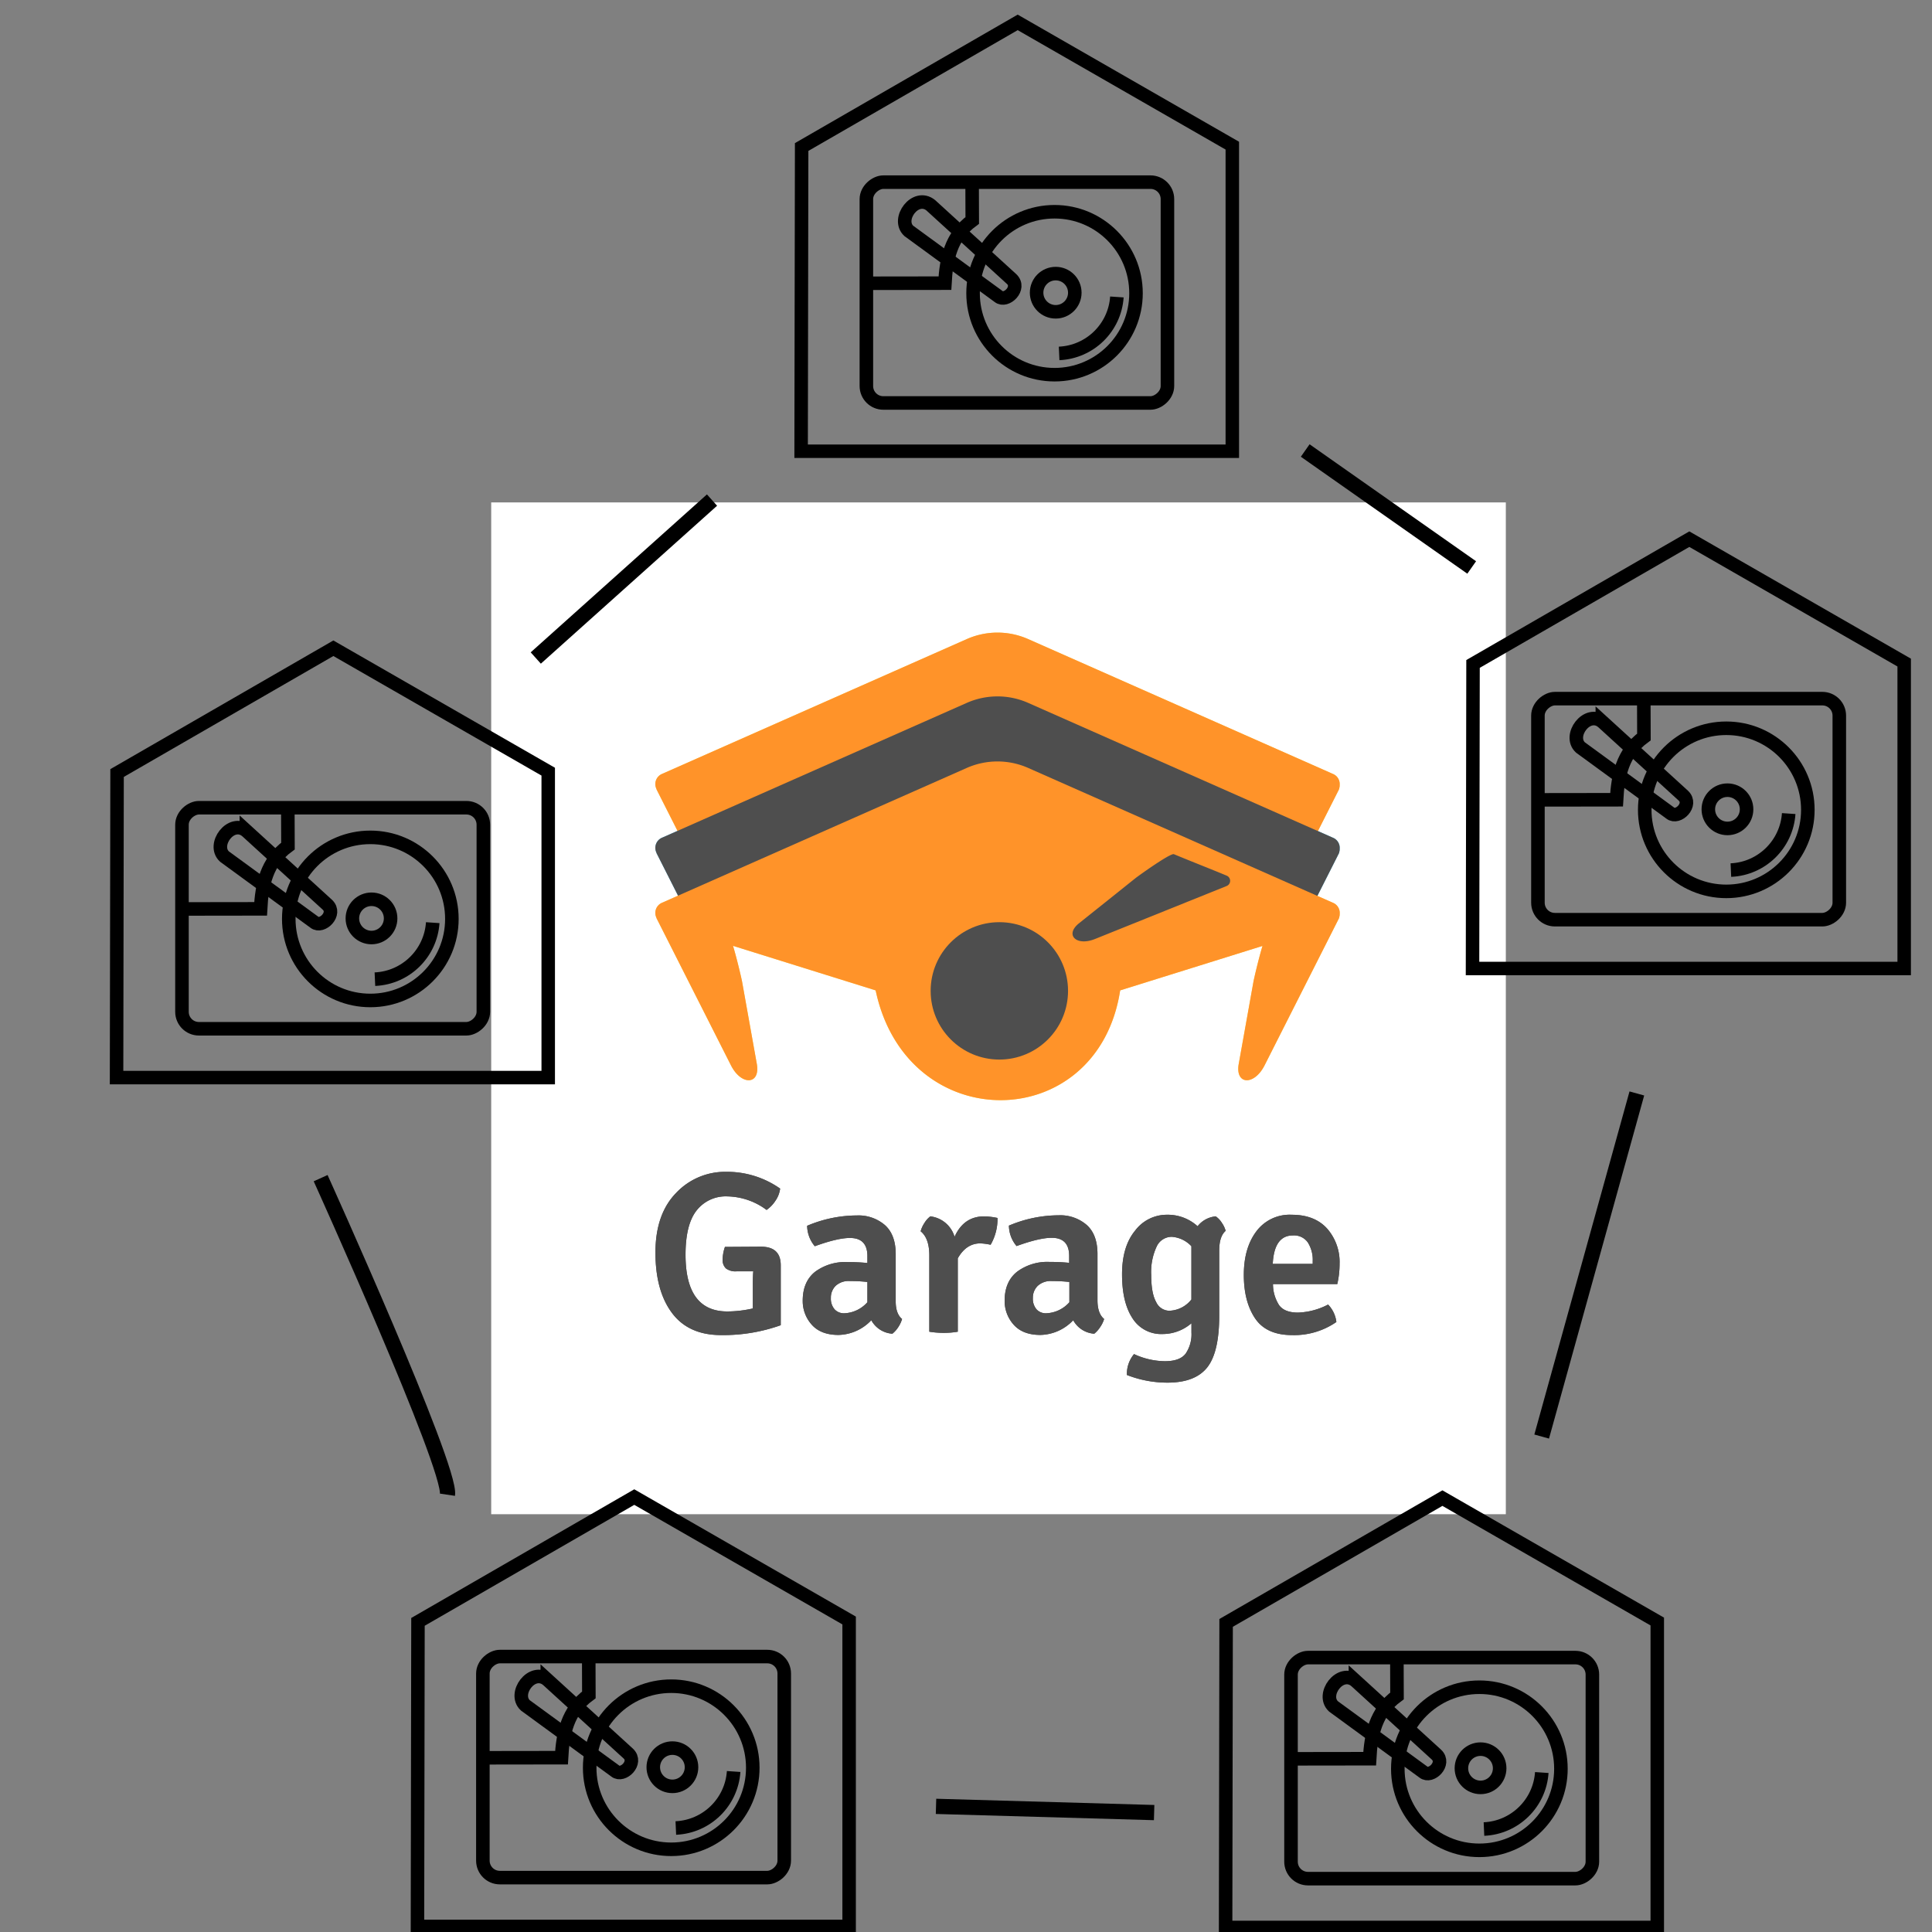 <?xml version="1.0" encoding="UTF-8" standalone="no"?>
<svg
   xmlns:dc="http://purl.org/dc/elements/1.1/"
   xmlns:cc="http://creativecommons.org/ns#"
   xmlns:rdf="http://www.w3.org/1999/02/22-rdf-syntax-ns#"
   xmlns:svg="http://www.w3.org/2000/svg"
   xmlns="http://www.w3.org/2000/svg"
   xmlns:sodipodi="http://sodipodi.sourceforge.net/DTD/sodipodi-0.dtd"
   xmlns:inkscape="http://www.inkscape.org/namespaces/inkscape"
   width="480"
   height="480"
   viewBox="0 0 127 127"
   version="1.1"
   id="svg8"
   inkscape:version="0.92.5 (2060ec1f9f, 2020-04-08)"
   sodipodi:docname="garage_distributed.svg"
   inkscape:export-filename="/home/adrien/Cloud/Spirals/Presentations/2020-11-25_team-presentation/figures/garage_distributed.png"
   inkscape:export-xdpi="92"
   inkscape:export-ydpi="92">
  <rect x="0" y="0" width="127" height="127" fill="#808080" stroke="none"/>
  <defs
     id="defs2">
    <style
       id="style2">.cls-1{fill:#3b2100;}.cls-2{fill:#ffd952;}.cls-3{fill:#45c8ff;}</style>
  </defs>
  <sodipodi:namedview
     id="base"
     pagecolor="#ffffff"
     bordercolor="#666666"
     borderopacity="1.0"
     inkscape:pageopacity="0.0"
     inkscape:pageshadow="2"
     inkscape:zoom="0.9899495"
     inkscape:cx="138.71397"
     inkscape:cy="232.92741"
     inkscape:document-units="mm"
     inkscape:current-layer="layer1"
     inkscape:document-rotation="0"
     showgrid="false"
     units="px"
     inkscape:window-width="1404"
     inkscape:window-height="1016"
     inkscape:window-x="103"
     inkscape:window-y="27"
     inkscape:window-maximized="0"
     inkscape:snap-others="true"
     inkscape:snap-global="false" />
  <g
     inkscape:label="Layer 1"
     inkscape:groupmode="layer"
     id="layer1">
    <path
       inkscape:connector-curvature="0"
       sodipodi:nodetypes="cccccc"
       id="path124"
       d="M 52.696,9.664 66.898,1.471 81.006,9.574 V 29.661 H 52.662 Z"
       style="fill:none;stroke:#000000;stroke-width:0.885;stroke-linecap:butt;stroke-linejoin:miter;stroke-miterlimit:4;stroke-dasharray:none;stroke-opacity:1" />
    <g
       style="stroke-width:2.18;stroke-miterlimit:4;stroke-dasharray:none"
       transform="matrix(0,0.408,-0.408,0,107.219,-49.619)"
       id="g1106-5">
      <g
         style="stroke-width:2.18;stroke-miterlimit:4;stroke-dasharray:none"
         id="g1061-3">
        <circle
           r="13.126"
           cy="92.89"
           cx="168.857"
           id="path956-5"
           style="fill:none;stroke:#000000;stroke-width:2.18;stroke-miterlimit:4;stroke-dasharray:none;stroke-opacity:1" />
        <circle
           r="3.078"
           cy="92.702"
           cx="168.774"
           id="path958-6"
           style="fill:none;stroke:#000000;stroke-width:2.18;stroke-miterlimit:4;stroke-dasharray:none;stroke-opacity:1" />
        <path
           inkscape:connector-curvature="0"
           sodipodi:nodetypes="cc"
           d="m 169.461,82.844 c 4.958,0.337 8.873,4.342 9.096,9.306"
           style="fill:none;stroke:#000000;stroke-width:2.18;stroke-miterlimit:4;stroke-dasharray:none;stroke-opacity:1"
           id="path960-2" />
      </g>
      <path
         inkscape:connector-curvature="0"
         sodipodi:nodetypes="ccccc"
         id="path964-9"
         d="m 154.678,112.84 11.899,-13.038 c 1.464,-1.553 3.795,0.879 2.818,2.089 l -10.58,14.481 c -1.885,2.026 -6.108,-1.061 -4.137,-3.532 z"
         style="fill:none;stroke:#000000;stroke-width:2.18;stroke-linecap:butt;stroke-linejoin:miter;stroke-miterlimit:4;stroke-dasharray:none;stroke-opacity:1" />
      <g
         style="stroke-width:2.18;stroke-miterlimit:4;stroke-dasharray:none"
         id="g1071-1" />
      <g
         style="stroke-width:2.18;stroke-miterlimit:4;stroke-dasharray:none"
         id="g1065-3">
        <rect
           ry="2.73"
           y="74.699"
           x="150.962"
           height="48.507"
           width="35.577"
           id="rect949-6"
           style="fill:none;stroke:#000000;stroke-width:2.18;stroke-miterlimit:4;stroke-dasharray:none;stroke-opacity:1" />
        <path
           inkscape:connector-curvature="0"
           sodipodi:nodetypes="cccc"
           id="path1033-0"
           d="m 150.769,106.169 6.362,-0.022 c 2.538,3.462 6.298,4.202 10.105,4.404 l 0.018,13.093"
           style="fill:none;stroke:#000000;stroke-width:2.18;stroke-linecap:butt;stroke-linejoin:miter;stroke-miterlimit:4;stroke-dasharray:none;stroke-opacity:1" />
      </g>
    </g>
    <g
       transform="matrix(0.265,0,0,0.265,32.446,33.109)"
       id="g943">
      <rect
         style="fill:#ffffff;stroke-width:3.608"
         id="rect3824"
         width="251.682"
         height="250.983"
         x="-0.591"
         y="-0.313" />
      <g
         id="g1663"
         transform="matrix(1.71,0,0,1.71,-88.608,-87.995)">
        <path
           inkscape:connector-curvature="0"
           d="m 138.331,100.198 a 8.328,8.328 0 0 1 -2.776,-0.289 l -34.787,-9.388 a 8.444,8.444 0 0 1 -2.62,-1.238 z"
           id="path6"
           style="stroke-width:0.555" />
        <path
           inkscape:connector-curvature="0"
           class="cls-1"
           d="m 85.378,159.275 5.163,-0.033 h 0.067 q 2.865,0 2.865,2.698 v 8.694 a 24.85,24.85 0 0 1 -8.65,1.432 q -4.73,0 -7.128,-3.214 -2.398,-3.214 -2.398,-8.761 0,-5.552 2.981,-8.627 a 9.76,9.76 0 0 1 7.295,-3.081 13.369,13.369 0 0 1 7.811,2.432 3.925,3.925 0 0 1 -0.683,1.765 4.763,4.763 0 0 1 -1.282,1.332 9.799,9.799 0 0 0 -5.679,-1.965 5.357,5.357 0 0 0 -4.48,2.049 q -1.599,2.037 -1.599,6.412 0,8.228 6.063,8.228 a 16.911,16.911 0 0 0 3.697,-0.433 v -3.165 q 0,-1.499 0.067,-2.221 h -2.443 a 2.287,2.287 0 0 1 -1.516,-0.416 1.666,1.666 0 0 1 -0.483,-1.332 5.707,5.707 0 0 1 0.333,-1.793 z"
           id="path8"
           style="fill:#4e4e4e;fill-opacity:1;stroke-width:0.555" />
        <path
           inkscape:connector-curvature="0"
           class="cls-1"
           d="m 111.072,169.734 a 4.314,4.314 0 0 1 -0.555,1.183 4.031,4.031 0 0 1 -0.849,0.949 3.764,3.764 0 0 1 -3.059,-1.954 6.745,6.745 0 0 1 -4.763,2.132 q -2.565,0 -3.886,-1.499 a 5.13,5.13 0 0 1 -1.299,-3.464 q 0,-2.776 1.815,-4.214 a 7.334,7.334 0 0 1 4.669,-1.393 q 1.532,0 2.898,0.133 v -0.999 q 0,-2.632 -2.532,-2.632 -1.799,0 -5.097,1.199 a 4.675,4.675 0 0 1 -1.11,-2.965 18.582,18.582 0 0 1 7.217,-1.499 5.868,5.868 0 0 1 4.064,1.399 q 1.566,1.399 1.566,4.23 v 6.795 q -0.011,1.832 0.922,2.598 z m -8.361,-0.833 a 4.713,4.713 0 0 0 3.331,-1.599 v -2.942 a 22.368,22.368 0 0 0 -2.532,-0.133 2.776,2.776 0 0 0 -2.065,0.688 2.393,2.393 0 0 0 -0.7,1.765 2.354,2.354 0 0 0 0.555,1.666 1.843,1.843 0 0 0 1.41,0.555 z"
           id="path10"
           style="fill:#4e4e4e;fill-opacity:1;stroke-width:0.555" />
        <path
           inkscape:connector-curvature="0"
           class="cls-1"
           d="m 113.77,157.009 a 3.986,3.986 0 0 1 0.555,-1.216 3.331,3.331 0 0 1 0.849,-0.949 4.164,4.164 0 0 1 3.514,2.965 q 1.332,-2.965 4.297,-2.965 a 10.215,10.215 0 0 1 1.932,0.233 7.478,7.478 0 0 1 -0.999,3.886 8.45,8.45 0 0 0 -1.499,-0.2 q -2.032,0 -3.264,2.165 v 10.648 a 11.575,11.575 0 0 1 -2.032,0.167 12.769,12.769 0 0 1 -2.099,-0.167 v -11.159 q -0.022,-2.409 -1.255,-3.409 z"
           id="path12"
           style="fill:#4e4e4e;fill-opacity:1;stroke-width:0.555" />
        <path
           inkscape:connector-curvature="0"
           class="cls-1"
           d="m 140.385,169.734 a 4.314,4.314 0 0 1 -0.583,1.183 4.031,4.031 0 0 1 -0.849,0.949 3.764,3.764 0 0 1 -3.053,-1.954 6.745,6.745 0 0 1 -4.763,2.132 q -2.565,0 -3.886,-1.499 a 5.13,5.13 0 0 1 -1.299,-3.464 q 0,-2.776 1.815,-4.214 a 7.334,7.334 0 0 1 4.647,-1.416 q 1.532,0 2.898,0.133 v -0.999 q 0,-2.632 -2.532,-2.632 -1.799,0 -5.097,1.199 a 4.675,4.675 0 0 1 -1.11,-2.965 18.582,18.582 0 0 1 7.217,-1.499 5.868,5.868 0 0 1 4.064,1.399 q 1.566,1.399 1.566,4.23 v 6.818 q 0.033,1.832 0.966,2.598 z m -8.372,-0.833 a 4.713,4.713 0 0 0 3.331,-1.599 v -2.942 a 22.368,22.368 0 0 0 -2.532,-0.133 2.776,2.776 0 0 0 -2.065,0.7 2.393,2.393 0 0 0 -0.7,1.765 2.354,2.354 0 0 0 0.555,1.666 1.843,1.843 0 0 0 1.41,0.544 z"
           id="path14"
           style="fill:#4e4e4e;fill-opacity:1;stroke-width:0.555" />
        <path
           inkscape:connector-curvature="0"
           class="cls-1"
           d="m 144.482,169.601 q -1.499,-2.298 -1.499,-6.346 0,-4.047 1.899,-6.346 a 5.741,5.741 0 0 1 4.564,-2.298 6.44,6.44 0 0 1 4.497,1.666 3.77,3.77 0 0 1 2.632,-1.432 3.12,3.12 0 0 1 0.883,0.933 3.886,3.886 0 0 1 0.555,1.166 q -0.933,0.799 -0.933,2.865 v 9.438 q 0,5.296 -1.732,7.495 -1.732,2.199 -5.696,2.221 a 16.1,16.1 0 0 1 -5.963,-1.11 4.48,4.48 0 0 1 1.033,-3.031 10.893,10.893 0 0 0 4.48,1.033 q 2.182,0 3.015,-1.11 a 4.997,4.997 0 0 0 0.833,-3.065 v -1.332 a 6.401,6.401 0 0 1 -4.164,1.566 4.919,4.919 0 0 1 -4.403,-2.31 z m 8.561,-2.698 v -7.728 a 4.292,4.292 0 0 0 -2.865,-1.366 2.404,2.404 0 0 0 -2.182,1.432 8.689,8.689 0 0 0 -0.783,4.097 q 0,2.665 0.716,3.931 a 2.132,2.132 0 0 0 1.882,1.266 4.23,4.23 0 0 0 3.231,-1.632 z"
           id="path16"
           style="fill:#4e4e4e;fill-opacity:1;stroke-width:0.555" />
        <path
           inkscape:connector-curvature="0"
           class="cls-1"
           d="m 174.206,164.671 h -9.327 a 5.641,5.641 0 0 0 0.883,3.048 q 0.783,1.083 2.748,1.083 a 10.121,10.121 0 0 0 4.364,-1.166 4.38,4.38 0 0 1 1.199,2.532 10.759,10.759 0 0 1 -6.412,1.899 q -3.747,0 -5.38,-2.432 -1.632,-2.432 -1.632,-6.296 0,-3.886 1.799,-6.296 a 6.018,6.018 0 0 1 5.146,-2.432 q 3.331,0 5.146,2.015 a 7.345,7.345 0 0 1 1.799,5.08 13.047,13.047 0 0 1 -0.333,2.965 z m -6.429,-7.062 q -2.731,0 -2.931,4.131 h 5.796 v -0.4 a 4.725,4.725 0 0 0 -0.7,-2.698 2.432,2.432 0 0 0 -2.143,-1.033 z"
           id="path18"
           style="fill:#4e4e4e;fill-opacity:1;stroke-width:0.555" />
        <path
           inkscape:connector-curvature="0"
           id="path24-3-6"
           style="fill:#ffd952;fill-opacity:1;stroke-width:0.555"
           d="m 124.803,70.162 a 11.004,11.004 0 0 0 -4.332,0.936 L 76.262,90.657 a 1.599,1.599 0 0 0 -0.838,2.139 0.772,0.772 0 0 0 0.066,0.178 l 7.094,14.021 h 6.156 l -0.875,-4.889 c -0.072,-0.394 -0.711,-3.188 -1.316,-5.197 l 20.691,6.463 c 0.272,1.288 0.633,2.492 1.062,3.623 h 33.549 c 0.37,-1.131 0.661,-2.337 0.859,-3.623 l 20.646,-6.445 c -0.605,2.01 -1.236,4.786 -1.309,5.18 l -0.875,4.889 h 6.154 l 7.027,-13.895 0.066,-0.127 0.068,-0.172 a 0.105,0.105 0 0 0 0,-0.045 1.488,1.488 0 0 0 0.066,-0.516 1.582,1.582 0 0 0 -0.994,-1.584 L 129.354,71.098 a 11.004,11.004 0 0 0 -4.551,-0.936 z" />
        <path
           inkscape:connector-curvature="0"
           id="path24-3"
           style="fill:#49c8fa;fill-opacity:1;stroke-width:0.555"
           d="M 124.803,79.416 A 11.004,11.004 0 0 0 120.471,80.352 L 76.262,99.91 a 1.599,1.599 0 0 0 -0.838,2.137 0.772,0.772 0 0 0 0.066,0.178 l 3.848,7.604 h 8.176 c -0.258,-1.089 -0.592,-2.43 -0.965,-3.668 l 11.744,3.668 h 53.371 l 11.693,-3.65 c -0.372,1.235 -0.701,2.567 -0.957,3.65 h 8.174 l 3.781,-7.477 0.066,-0.127 0.068,-0.172 a 0.105,0.105 0 0 0 0,-0.045 1.488,1.488 0 0 0 0.066,-0.516 1.582,1.582 0 0 0 -0.994,-1.582 L 129.354,80.352 a 11.004,11.004 0 0 0 -4.551,-0.936 z" />
        <path
           inkscape:connector-curvature="0"
           class="cls-2"
           d="m 174.556,110.93 a 1.488,1.488 0 0 1 -0.067,0.516 0.105,0.105 0 0 1 0,0.044 l -0.067,0.172 v 0 l -0.067,0.128 -10.698,21.152 c -1.488,2.937 -4.225,2.848 -3.764,-0.122 l 2.154,-12.025 c 0.072,-0.394 0.705,-3.17 1.31,-5.18 l -20.647,6.446 c -3.242,21.058 -30.951,21.408 -35.47,0 l -20.691,-6.462 c 0.605,2.01 1.244,4.802 1.316,5.196 l 2.154,12.025 c 0.461,2.97 -2.276,3.059 -3.764,0.122 L 75.49,111.663 a 0.772,0.772 0 0 1 -0.067,-0.178 1.599,1.599 0 0 1 0.838,-2.137 L 120.471,89.789 a 11.004,11.004 0 0 1 8.883,0 l 44.209,19.559 a 1.582,1.582 0 0 1 0.994,1.582 z"
           id="path24"
           style="fill:#ffd952;stroke-width:0.555" />
        <path
           inkscape:connector-curvature="0"
           class="cls-3"
           d="m 139.041,114.616 19.115,-7.695 a 0.811,0.811 0 0 0 0,-1.505 c -2.221,-0.927 -4.963,-1.993 -7.65,-3.109 -0.494,-0.205 -5.174,3.153 -5.602,3.498 l -8.239,6.584 c -1.993,1.671 -0.266,3.287 2.376,2.226 z"
           id="path26"
           style="fill:#45c8ff;stroke-width:0.555" />
        <circle
           class="cls-3"
           cx="125.184"
           cy="122.133"
           r="9.965"
           id="circle28"
           style="fill:#45c8ff;stroke-width:0.555" />
        <path
           inkscape:connector-curvature="0"
           d="m 138.331,100.198 a 8.328,8.328 0 0 1 -2.776,-0.289 l -34.787,-9.388 a 8.444,8.444 0 0 1 -2.62,-1.238 z"
           id="path6-0"
           style="stroke-width:0.555" />
        <path
           inkscape:connector-curvature="0"
           class="cls-1"
           d="m 85.378,159.275 5.163,-0.033 h 0.067 q 2.865,0 2.865,2.698 v 8.694 a 24.85,24.85 0 0 1 -8.65,1.432 q -4.73,0 -7.128,-3.214 -2.398,-3.214 -2.398,-8.761 0,-5.552 2.981,-8.627 a 9.76,9.76 0 0 1 7.295,-3.081 13.369,13.369 0 0 1 7.811,2.432 3.925,3.925 0 0 1 -0.683,1.765 4.763,4.763 0 0 1 -1.282,1.332 9.799,9.799 0 0 0 -5.679,-1.965 5.357,5.357 0 0 0 -4.48,2.049 q -1.599,2.037 -1.599,6.412 0,8.228 6.063,8.228 a 16.911,16.911 0 0 0 3.697,-0.433 v -3.165 q 0,-1.499 0.067,-2.221 h -2.443 a 2.287,2.287 0 0 1 -1.516,-0.416 1.666,1.666 0 0 1 -0.483,-1.332 5.707,5.707 0 0 1 0.333,-1.793 z"
           id="path8-6"
           style="fill:#4e4e4e;fill-opacity:1;stroke-width:0.555" />
        <path
           inkscape:connector-curvature="0"
           class="cls-1"
           d="m 111.072,169.734 a 4.314,4.314 0 0 1 -0.555,1.183 4.031,4.031 0 0 1 -0.849,0.949 3.764,3.764 0 0 1 -3.059,-1.954 6.745,6.745 0 0 1 -4.763,2.132 q -2.565,0 -3.886,-1.499 a 5.13,5.13 0 0 1 -1.299,-3.464 q 0,-2.776 1.815,-4.214 a 7.334,7.334 0 0 1 4.669,-1.393 q 1.532,0 2.898,0.133 v -0.999 q 0,-2.632 -2.532,-2.632 -1.799,0 -5.097,1.199 a 4.675,4.675 0 0 1 -1.11,-2.965 18.582,18.582 0 0 1 7.217,-1.499 5.868,5.868 0 0 1 4.064,1.399 q 1.566,1.399 1.566,4.23 v 6.795 q -0.011,1.832 0.922,2.598 z m -8.361,-0.833 a 4.713,4.713 0 0 0 3.331,-1.599 v -2.942 a 22.368,22.368 0 0 0 -2.532,-0.133 2.776,2.776 0 0 0 -2.065,0.688 2.393,2.393 0 0 0 -0.7,1.765 2.354,2.354 0 0 0 0.555,1.666 1.843,1.843 0 0 0 1.41,0.555 z"
           id="path10-2"
           style="fill:#4e4e4e;fill-opacity:1;stroke-width:0.555" />
        <path
           inkscape:connector-curvature="0"
           class="cls-1"
           d="m 113.77,157.009 a 3.986,3.986 0 0 1 0.555,-1.216 3.331,3.331 0 0 1 0.849,-0.949 4.164,4.164 0 0 1 3.514,2.965 q 1.332,-2.965 4.297,-2.965 a 10.215,10.215 0 0 1 1.932,0.233 7.478,7.478 0 0 1 -0.999,3.886 8.45,8.45 0 0 0 -1.499,-0.2 q -2.032,0 -3.264,2.165 v 10.648 a 11.575,11.575 0 0 1 -2.032,0.167 12.769,12.769 0 0 1 -2.099,-0.167 v -11.159 q -0.022,-2.409 -1.255,-3.409 z"
           id="path12-6"
           style="fill:#4e4e4e;fill-opacity:1;stroke-width:0.555" />
        <path
           inkscape:connector-curvature="0"
           class="cls-1"
           d="m 140.385,169.734 a 4.314,4.314 0 0 1 -0.583,1.183 4.031,4.031 0 0 1 -0.849,0.949 3.764,3.764 0 0 1 -3.053,-1.954 6.745,6.745 0 0 1 -4.763,2.132 q -2.565,0 -3.886,-1.499 a 5.13,5.13 0 0 1 -1.299,-3.464 q 0,-2.776 1.815,-4.214 a 7.334,7.334 0 0 1 4.647,-1.416 q 1.532,0 2.898,0.133 v -0.999 q 0,-2.632 -2.532,-2.632 -1.799,0 -5.097,1.199 a 4.675,4.675 0 0 1 -1.11,-2.965 18.582,18.582 0 0 1 7.217,-1.499 5.868,5.868 0 0 1 4.064,1.399 q 1.566,1.399 1.566,4.23 v 6.818 q 0.033,1.832 0.966,2.598 z m -8.372,-0.833 a 4.713,4.713 0 0 0 3.331,-1.599 v -2.942 a 22.368,22.368 0 0 0 -2.532,-0.133 2.776,2.776 0 0 0 -2.065,0.7 2.393,2.393 0 0 0 -0.7,1.765 2.354,2.354 0 0 0 0.555,1.666 1.843,1.843 0 0 0 1.41,0.544 z"
           id="path14-1"
           style="fill:#4e4e4e;fill-opacity:1;stroke-width:0.555" />
        <path
           inkscape:connector-curvature="0"
           class="cls-1"
           d="m 144.482,169.601 q -1.499,-2.298 -1.499,-6.346 0,-4.047 1.899,-6.346 a 5.741,5.741 0 0 1 4.564,-2.298 6.44,6.44 0 0 1 4.497,1.666 3.77,3.77 0 0 1 2.632,-1.432 3.12,3.12 0 0 1 0.883,0.933 3.886,3.886 0 0 1 0.555,1.166 q -0.933,0.799 -0.933,2.865 v 9.438 q 0,5.296 -1.732,7.495 -1.732,2.199 -5.696,2.221 a 16.1,16.1 0 0 1 -5.963,-1.11 4.48,4.48 0 0 1 1.033,-3.031 10.893,10.893 0 0 0 4.48,1.033 q 2.182,0 3.015,-1.11 a 4.997,4.997 0 0 0 0.833,-3.065 v -1.332 a 6.401,6.401 0 0 1 -4.164,1.566 4.919,4.919 0 0 1 -4.403,-2.31 z m 8.561,-2.698 v -7.728 a 4.292,4.292 0 0 0 -2.865,-1.366 2.404,2.404 0 0 0 -2.182,1.432 8.689,8.689 0 0 0 -0.783,4.097 q 0,2.665 0.716,3.931 a 2.132,2.132 0 0 0 1.882,1.266 4.23,4.23 0 0 0 3.231,-1.632 z"
           id="path16-8"
           style="fill:#4e4e4e;fill-opacity:1;stroke-width:0.555" />
        <path
           inkscape:connector-curvature="0"
           class="cls-1"
           d="m 174.206,164.671 h -9.327 a 5.641,5.641 0 0 0 0.883,3.048 q 0.783,1.083 2.748,1.083 a 10.121,10.121 0 0 0 4.364,-1.166 4.38,4.38 0 0 1 1.199,2.532 10.759,10.759 0 0 1 -6.412,1.899 q -3.747,0 -5.38,-2.432 -1.632,-2.432 -1.632,-6.296 0,-3.886 1.799,-6.296 a 6.018,6.018 0 0 1 5.146,-2.432 q 3.331,0 5.146,2.015 a 7.345,7.345 0 0 1 1.799,5.08 13.047,13.047 0 0 1 -0.333,2.965 z m -6.429,-7.062 q -2.731,0 -2.931,4.131 h 5.796 v -0.4 a 4.725,4.725 0 0 0 -0.7,-2.698 2.432,2.432 0 0 0 -2.143,-1.033 z"
           id="path18-7"
           style="fill:#4e4e4e;fill-opacity:1;stroke-width:0.555" />
        <path
           inkscape:connector-curvature="0"
           id="path24-3-6-9"
           style="fill:#ff9329;fill-opacity:1;stroke-width:0.555"
           d="m 124.803,70.162 a 11.004,11.004 0 0 0 -4.332,0.936 L 76.262,90.657 a 1.599,1.599 0 0 0 -0.838,2.139 0.772,0.772 0 0 0 0.066,0.178 l 7.094,14.021 h 6.156 l -0.875,-4.889 c -0.072,-0.394 -0.711,-3.188 -1.316,-5.197 l 20.691,6.463 c 0.272,1.288 0.633,2.492 1.062,3.623 h 33.549 c 0.37,-1.131 0.661,-2.337 0.859,-3.623 l 20.646,-6.445 c -0.605,2.01 -1.236,4.786 -1.309,5.18 l -0.875,4.889 h 6.154 l 7.027,-13.895 0.066,-0.127 0.068,-0.172 a 0.105,0.105 0 0 0 0,-0.045 1.488,1.488 0 0 0 0.066,-0.516 1.582,1.582 0 0 0 -0.994,-1.584 L 129.354,71.098 a 11.004,11.004 0 0 0 -4.551,-0.936 z" />
        <path
           inkscape:connector-curvature="0"
           id="path24-3-2"
           style="fill:#4e4e4e;fill-opacity:1;stroke-width:0.555"
           d="M 124.803,79.416 A 11.004,11.004 0 0 0 120.471,80.352 L 76.262,99.91 a 1.599,1.599 0 0 0 -0.838,2.137 0.772,0.772 0 0 0 0.066,0.178 l 3.848,7.604 h 8.176 c -0.258,-1.089 -0.592,-2.43 -0.965,-3.668 l 11.744,3.668 h 53.371 l 11.693,-3.65 c -0.372,1.235 -0.701,2.567 -0.957,3.65 h 8.174 l 3.781,-7.477 0.066,-0.127 0.068,-0.172 a 0.105,0.105 0 0 0 0,-0.045 1.488,1.488 0 0 0 0.066,-0.516 1.582,1.582 0 0 0 -0.994,-1.582 L 129.354,80.352 a 11.004,11.004 0 0 0 -4.551,-0.936 z" />
        <path
           inkscape:connector-curvature="0"
           class="cls-2"
           d="m 174.556,110.93 a 1.488,1.488 0 0 1 -0.067,0.516 0.105,0.105 0 0 1 0,0.044 l -0.067,0.172 v 0 l -0.067,0.128 -10.698,21.152 c -1.488,2.937 -4.225,2.848 -3.764,-0.122 l 2.154,-12.025 c 0.072,-0.394 0.705,-3.17 1.31,-5.18 l -20.647,6.446 c -3.242,21.058 -30.951,21.408 -35.47,0 l -20.691,-6.462 c 0.605,2.01 1.244,4.802 1.316,5.196 l 2.154,12.025 c 0.461,2.97 -2.276,3.059 -3.764,0.122 L 75.49,111.663 a 0.772,0.772 0 0 1 -0.067,-0.178 1.599,1.599 0 0 1 0.838,-2.137 L 120.471,89.789 a 11.004,11.004 0 0 1 8.883,0 l 44.209,19.559 a 1.582,1.582 0 0 1 0.994,1.582 z"
           id="path24-0"
           style="fill:#ff9329;fill-opacity:1;stroke-width:0.555" />
        <path
           inkscape:connector-curvature="0"
           class="cls-3"
           d="m 139.041,114.616 19.115,-7.695 a 0.811,0.811 0 0 0 0,-1.505 c -2.221,-0.927 -4.963,-1.993 -7.65,-3.109 -0.494,-0.205 -5.174,3.153 -5.602,3.498 l -8.239,6.584 c -1.993,1.671 -0.266,3.287 2.376,2.226 z"
           id="path26-2"
           style="fill:#4e4e4e;fill-opacity:1;stroke-width:0.555" />
        <circle
           class="cls-3"
           cx="125.184"
           cy="122.133"
           r="9.965"
           id="circle28-3"
           style="fill:#4e4e4e;fill-opacity:1;stroke-width:0.555" />
      </g>
    </g>
    <g
       inkscape:label="Layer 1"
       id="layer1-3-5"
       transform="matrix(0.429,0,0,0.429,68.181,12.181)">
      <path
         style="fill:none;stroke:#000000;stroke-width:2.065;stroke-linecap:butt;stroke-linejoin:miter;stroke-miterlimit:4;stroke-dasharray:none;stroke-opacity:1"
         d="M 66.78,73.341 99.922,54.22 132.845,73.131 V 120.006 H 66.702 Z"
         id="path124-6"
         sodipodi:nodetypes="cccccc" />
      <g
         id="g1106-5-2"
         transform="matrix(0,0.952,-0.952,0,194.017,-65.058)"
         style="stroke-width:2.18;stroke-miterlimit:4;stroke-dasharray:none">
        <g
           id="g1061-3-9"
           style="stroke-width:2.18;stroke-miterlimit:4;stroke-dasharray:none">
          <circle
             style="fill:none;stroke:#000000;stroke-width:2.18;stroke-miterlimit:4;stroke-dasharray:none;stroke-opacity:1"
             id="path956-5-1"
             cx="168.857"
             cy="92.89"
             r="13.126" />
          <circle
             style="fill:none;stroke:#000000;stroke-width:2.18;stroke-miterlimit:4;stroke-dasharray:none;stroke-opacity:1"
             id="path958-6-2"
             cx="168.774"
             cy="92.702"
             r="3.078" />
          <path
             id="path960-2-7"
             style="fill:none;stroke:#000000;stroke-width:2.18;stroke-miterlimit:4;stroke-dasharray:none;stroke-opacity:1"
             d="m 169.461,82.844 c 4.958,0.337 8.873,4.342 9.096,9.306"
             sodipodi:nodetypes="cc" />
        </g>
        <path
           style="fill:none;stroke:#000000;stroke-width:2.18;stroke-linecap:butt;stroke-linejoin:miter;stroke-miterlimit:4;stroke-dasharray:none;stroke-opacity:1"
           d="m 154.678,112.84 11.899,-13.038 c 1.464,-1.553 3.795,0.879 2.818,2.089 l -10.58,14.481 c -1.885,2.026 -6.108,-1.061 -4.137,-3.532 z"
           id="path964-9-0"
           sodipodi:nodetypes="ccccc" />
        <g
           id="g1071-1-9"
           style="stroke-width:2.18;stroke-miterlimit:4;stroke-dasharray:none" />
        <g
           id="g1065-3-3"
           style="stroke-width:2.18;stroke-miterlimit:4;stroke-dasharray:none">
          <rect
             style="fill:none;stroke:#000000;stroke-width:2.18;stroke-miterlimit:4;stroke-dasharray:none;stroke-opacity:1"
             id="rect949-6-6"
             width="35.577"
             height="48.507"
             x="150.962"
             y="74.699"
             ry="2.73" />
          <path
             style="fill:none;stroke:#000000;stroke-width:2.18;stroke-linecap:butt;stroke-linejoin:miter;stroke-miterlimit:4;stroke-dasharray:none;stroke-opacity:1"
             d="m 150.769,106.169 6.362,-0.022 c 2.538,3.462 6.298,4.202 10.105,4.404 l 0.018,13.093"
             id="path1033-0-0"
             sodipodi:nodetypes="cccc" />
        </g>
      </g>
    </g>
    <g
       inkscape:label="Layer 1"
       id="layer1-3-6"
       transform="matrix(0.429,0,0,0.429,-20.953,19.352)">
      <path
         style="fill:none;stroke:#000000;stroke-width:2.065;stroke-linecap:butt;stroke-linejoin:miter;stroke-miterlimit:4;stroke-dasharray:none;stroke-opacity:1"
         d="M 66.78,73.341 99.922,54.22 132.845,73.131 V 120.006 H 66.702 Z"
         id="path124-2"
         sodipodi:nodetypes="cccccc" />
      <g
         id="g1106-5-6"
         transform="matrix(0,0.952,-0.952,0,194.017,-65.058)"
         style="stroke-width:2.18;stroke-miterlimit:4;stroke-dasharray:none">
        <g
           id="g1061-3-1"
           style="stroke-width:2.18;stroke-miterlimit:4;stroke-dasharray:none">
          <circle
             style="fill:none;stroke:#000000;stroke-width:2.18;stroke-miterlimit:4;stroke-dasharray:none;stroke-opacity:1"
             id="path956-5-8"
             cx="168.857"
             cy="92.89"
             r="13.126" />
          <circle
             style="fill:none;stroke:#000000;stroke-width:2.18;stroke-miterlimit:4;stroke-dasharray:none;stroke-opacity:1"
             id="path958-6-7"
             cx="168.774"
             cy="92.702"
             r="3.078" />
          <path
             id="path960-2-9"
             style="fill:none;stroke:#000000;stroke-width:2.18;stroke-miterlimit:4;stroke-dasharray:none;stroke-opacity:1"
             d="m 169.461,82.844 c 4.958,0.337 8.873,4.342 9.096,9.306"
             sodipodi:nodetypes="cc" />
        </g>
        <path
           style="fill:none;stroke:#000000;stroke-width:2.18;stroke-linecap:butt;stroke-linejoin:miter;stroke-miterlimit:4;stroke-dasharray:none;stroke-opacity:1"
           d="m 154.678,112.84 11.899,-13.038 c 1.464,-1.553 3.795,0.879 2.818,2.089 l -10.58,14.481 c -1.885,2.026 -6.108,-1.061 -4.137,-3.532 z"
           id="path964-9-2"
           sodipodi:nodetypes="ccccc" />
        <g
           id="g1071-1-0"
           style="stroke-width:2.18;stroke-miterlimit:4;stroke-dasharray:none" />
        <g
           id="g1065-3-2"
           style="stroke-width:2.18;stroke-miterlimit:4;stroke-dasharray:none">
          <rect
             style="fill:none;stroke:#000000;stroke-width:2.18;stroke-miterlimit:4;stroke-dasharray:none;stroke-opacity:1"
             id="rect949-6-3"
             width="35.577"
             height="48.507"
             x="150.962"
             y="74.699"
             ry="2.73" />
          <path
             style="fill:none;stroke:#000000;stroke-width:2.18;stroke-linecap:butt;stroke-linejoin:miter;stroke-miterlimit:4;stroke-dasharray:none;stroke-opacity:1"
             d="m 150.769,106.169 6.362,-0.022 c 2.538,3.462 6.298,4.202 10.105,4.404 l 0.018,13.093"
             id="path1033-0-7"
             sodipodi:nodetypes="cccc" />
        </g>
      </g>
    </g>
    <g
       inkscape:label="Layer 1"
       id="layer1-3-59"
       transform="matrix(0.429,0,0,0.429,51.95,75.218)">
      <path
         style="fill:none;stroke:#000000;stroke-width:2.065;stroke-linecap:butt;stroke-linejoin:miter;stroke-miterlimit:4;stroke-dasharray:none;stroke-opacity:1"
         d="M 66.78,73.341 99.922,54.22 132.845,73.131 V 120.006 H 66.702 Z"
         id="path124-22"
         sodipodi:nodetypes="cccccc" />
      <g
         id="g1106-5-8"
         transform="matrix(0,0.952,-0.952,0,194.017,-65.058)"
         style="stroke-width:2.18;stroke-miterlimit:4;stroke-dasharray:none">
        <g
           id="g1061-3-97"
           style="stroke-width:2.18;stroke-miterlimit:4;stroke-dasharray:none">
          <circle
             style="fill:none;stroke:#000000;stroke-width:2.18;stroke-miterlimit:4;stroke-dasharray:none;stroke-opacity:1"
             id="path956-5-3"
             cx="168.857"
             cy="92.89"
             r="13.126" />
          <circle
             style="fill:none;stroke:#000000;stroke-width:2.18;stroke-miterlimit:4;stroke-dasharray:none;stroke-opacity:1"
             id="path958-6-6"
             cx="168.774"
             cy="92.702"
             r="3.078" />
          <path
             id="path960-2-1"
             style="fill:none;stroke:#000000;stroke-width:2.18;stroke-miterlimit:4;stroke-dasharray:none;stroke-opacity:1"
             d="m 169.461,82.844 c 4.958,0.337 8.873,4.342 9.096,9.306"
             sodipodi:nodetypes="cc" />
        </g>
        <path
           style="fill:none;stroke:#000000;stroke-width:2.18;stroke-linecap:butt;stroke-linejoin:miter;stroke-miterlimit:4;stroke-dasharray:none;stroke-opacity:1"
           d="m 154.678,112.84 11.899,-13.038 c 1.464,-1.553 3.795,0.879 2.818,2.089 l -10.58,14.481 c -1.885,2.026 -6.108,-1.061 -4.137,-3.532 z"
           id="path964-9-29"
           sodipodi:nodetypes="ccccc" />
        <g
           id="g1071-1-3"
           style="stroke-width:2.18;stroke-miterlimit:4;stroke-dasharray:none" />
        <g
           id="g1065-3-1"
           style="stroke-width:2.18;stroke-miterlimit:4;stroke-dasharray:none">
          <rect
             style="fill:none;stroke:#000000;stroke-width:2.18;stroke-miterlimit:4;stroke-dasharray:none;stroke-opacity:1"
             id="rect949-6-9"
             width="35.577"
             height="48.507"
             x="150.962"
             y="74.699"
             ry="2.73" />
          <path
             style="fill:none;stroke:#000000;stroke-width:2.18;stroke-linecap:butt;stroke-linejoin:miter;stroke-miterlimit:4;stroke-dasharray:none;stroke-opacity:1"
             d="m 150.769,106.169 6.362,-0.022 c 2.538,3.462 6.298,4.202 10.105,4.404 l 0.018,13.093"
             id="path1033-0-4"
             sodipodi:nodetypes="cccc" />
        </g>
      </g>
    </g>
    <g
       inkscape:label="Layer 1"
       id="layer1-3-7"
       transform="matrix(0.429,0,0,0.429,-1.173,75.15)">
      <path
         style="fill:none;stroke:#000000;stroke-width:2.065;stroke-linecap:butt;stroke-linejoin:miter;stroke-miterlimit:4;stroke-dasharray:none;stroke-opacity:1"
         d="M 66.78,73.341 99.922,54.22 132.845,73.131 V 120.006 H 66.702 Z"
         id="path124-8"
         sodipodi:nodetypes="cccccc" />
      <g
         id="g1106-5-4"
         transform="matrix(0,0.952,-0.952,0,194.017,-65.058)"
         style="stroke-width:2.18;stroke-miterlimit:4;stroke-dasharray:none">
        <g
           id="g1061-3-5"
           style="stroke-width:2.18;stroke-miterlimit:4;stroke-dasharray:none">
          <circle
             style="fill:none;stroke:#000000;stroke-width:2.18;stroke-miterlimit:4;stroke-dasharray:none;stroke-opacity:1"
             id="path956-5-0"
             cx="168.857"
             cy="92.89"
             r="13.126" />
          <circle
             style="fill:none;stroke:#000000;stroke-width:2.18;stroke-miterlimit:4;stroke-dasharray:none;stroke-opacity:1"
             id="path958-6-3"
             cx="168.774"
             cy="92.702"
             r="3.078" />
          <path
             id="path960-2-6"
             style="fill:none;stroke:#000000;stroke-width:2.18;stroke-miterlimit:4;stroke-dasharray:none;stroke-opacity:1"
             d="m 169.461,82.844 c 4.958,0.337 8.873,4.342 9.096,9.306"
             sodipodi:nodetypes="cc" />
        </g>
        <path
           style="fill:none;stroke:#000000;stroke-width:2.18;stroke-linecap:butt;stroke-linejoin:miter;stroke-miterlimit:4;stroke-dasharray:none;stroke-opacity:1"
           d="m 154.678,112.84 11.899,-13.038 c 1.464,-1.553 3.795,0.879 2.818,2.089 l -10.58,14.481 c -1.885,2.026 -6.108,-1.061 -4.137,-3.532 z"
           id="path964-9-1"
           sodipodi:nodetypes="ccccc" />
        <g
           id="g1071-1-06"
           style="stroke-width:2.18;stroke-miterlimit:4;stroke-dasharray:none" />
        <g
           id="g1065-3-32"
           style="stroke-width:2.18;stroke-miterlimit:4;stroke-dasharray:none">
          <rect
             style="fill:none;stroke:#000000;stroke-width:2.18;stroke-miterlimit:4;stroke-dasharray:none;stroke-opacity:1"
             id="rect949-6-0"
             width="35.577"
             height="48.507"
             x="150.962"
             y="74.699"
             ry="2.73" />
          <path
             style="fill:none;stroke:#000000;stroke-width:2.18;stroke-linecap:butt;stroke-linejoin:miter;stroke-miterlimit:4;stroke-dasharray:none;stroke-opacity:1"
             d="m 150.769,106.169 6.362,-0.022 c 2.538,3.462 6.298,4.202 10.105,4.404 l 0.018,13.093"
             id="path1033-0-6"
             sodipodi:nodetypes="cccc" />
        </g>
      </g>
    </g>
    <path
       style="fill:none;stroke:#000000;stroke-width:1;stroke-linecap:butt;stroke-linejoin:miter;stroke-miterlimit:4;stroke-dasharray:none;stroke-opacity:1"
       d="M 35.219,43.254 46.804,32.872"
       id="path1045" />
    <path
       style="fill:none;stroke:#000000;stroke-width:1;stroke-linecap:butt;stroke-linejoin:miter;stroke-miterlimit:4;stroke-dasharray:none;stroke-opacity:1"
       d="m 85.798,29.614 10.944,7.688"
       id="path1047" />
    <path
       style="fill:none;stroke:#000000;stroke-width:1;stroke-linecap:butt;stroke-linejoin:miter;stroke-miterlimit:4;stroke-dasharray:none;stroke-opacity:1"
       d="m 107.598,71.879 -6.256,22.553"
       id="path1049" />
    <path
       style="fill:none;stroke:#000000;stroke-width:1;stroke-linecap:butt;stroke-linejoin:miter;stroke-miterlimit:4;stroke-dasharray:none;stroke-opacity:1"
       d="M 75.867,119.15 61.529,118.741"
       id="path1051"
       sodipodi:nodetypes="cc" />
    <path
       style="fill:none;stroke:#000000;stroke-width:1;stroke-linecap:butt;stroke-linejoin:miter;stroke-miterlimit:4;stroke-dasharray:none;stroke-opacity:1"
       d="M 29.414,98.256 C 29.681,96.462 21.077,77.446 21.077,77.446"
       id="path1053" />
  </g>
</svg>
